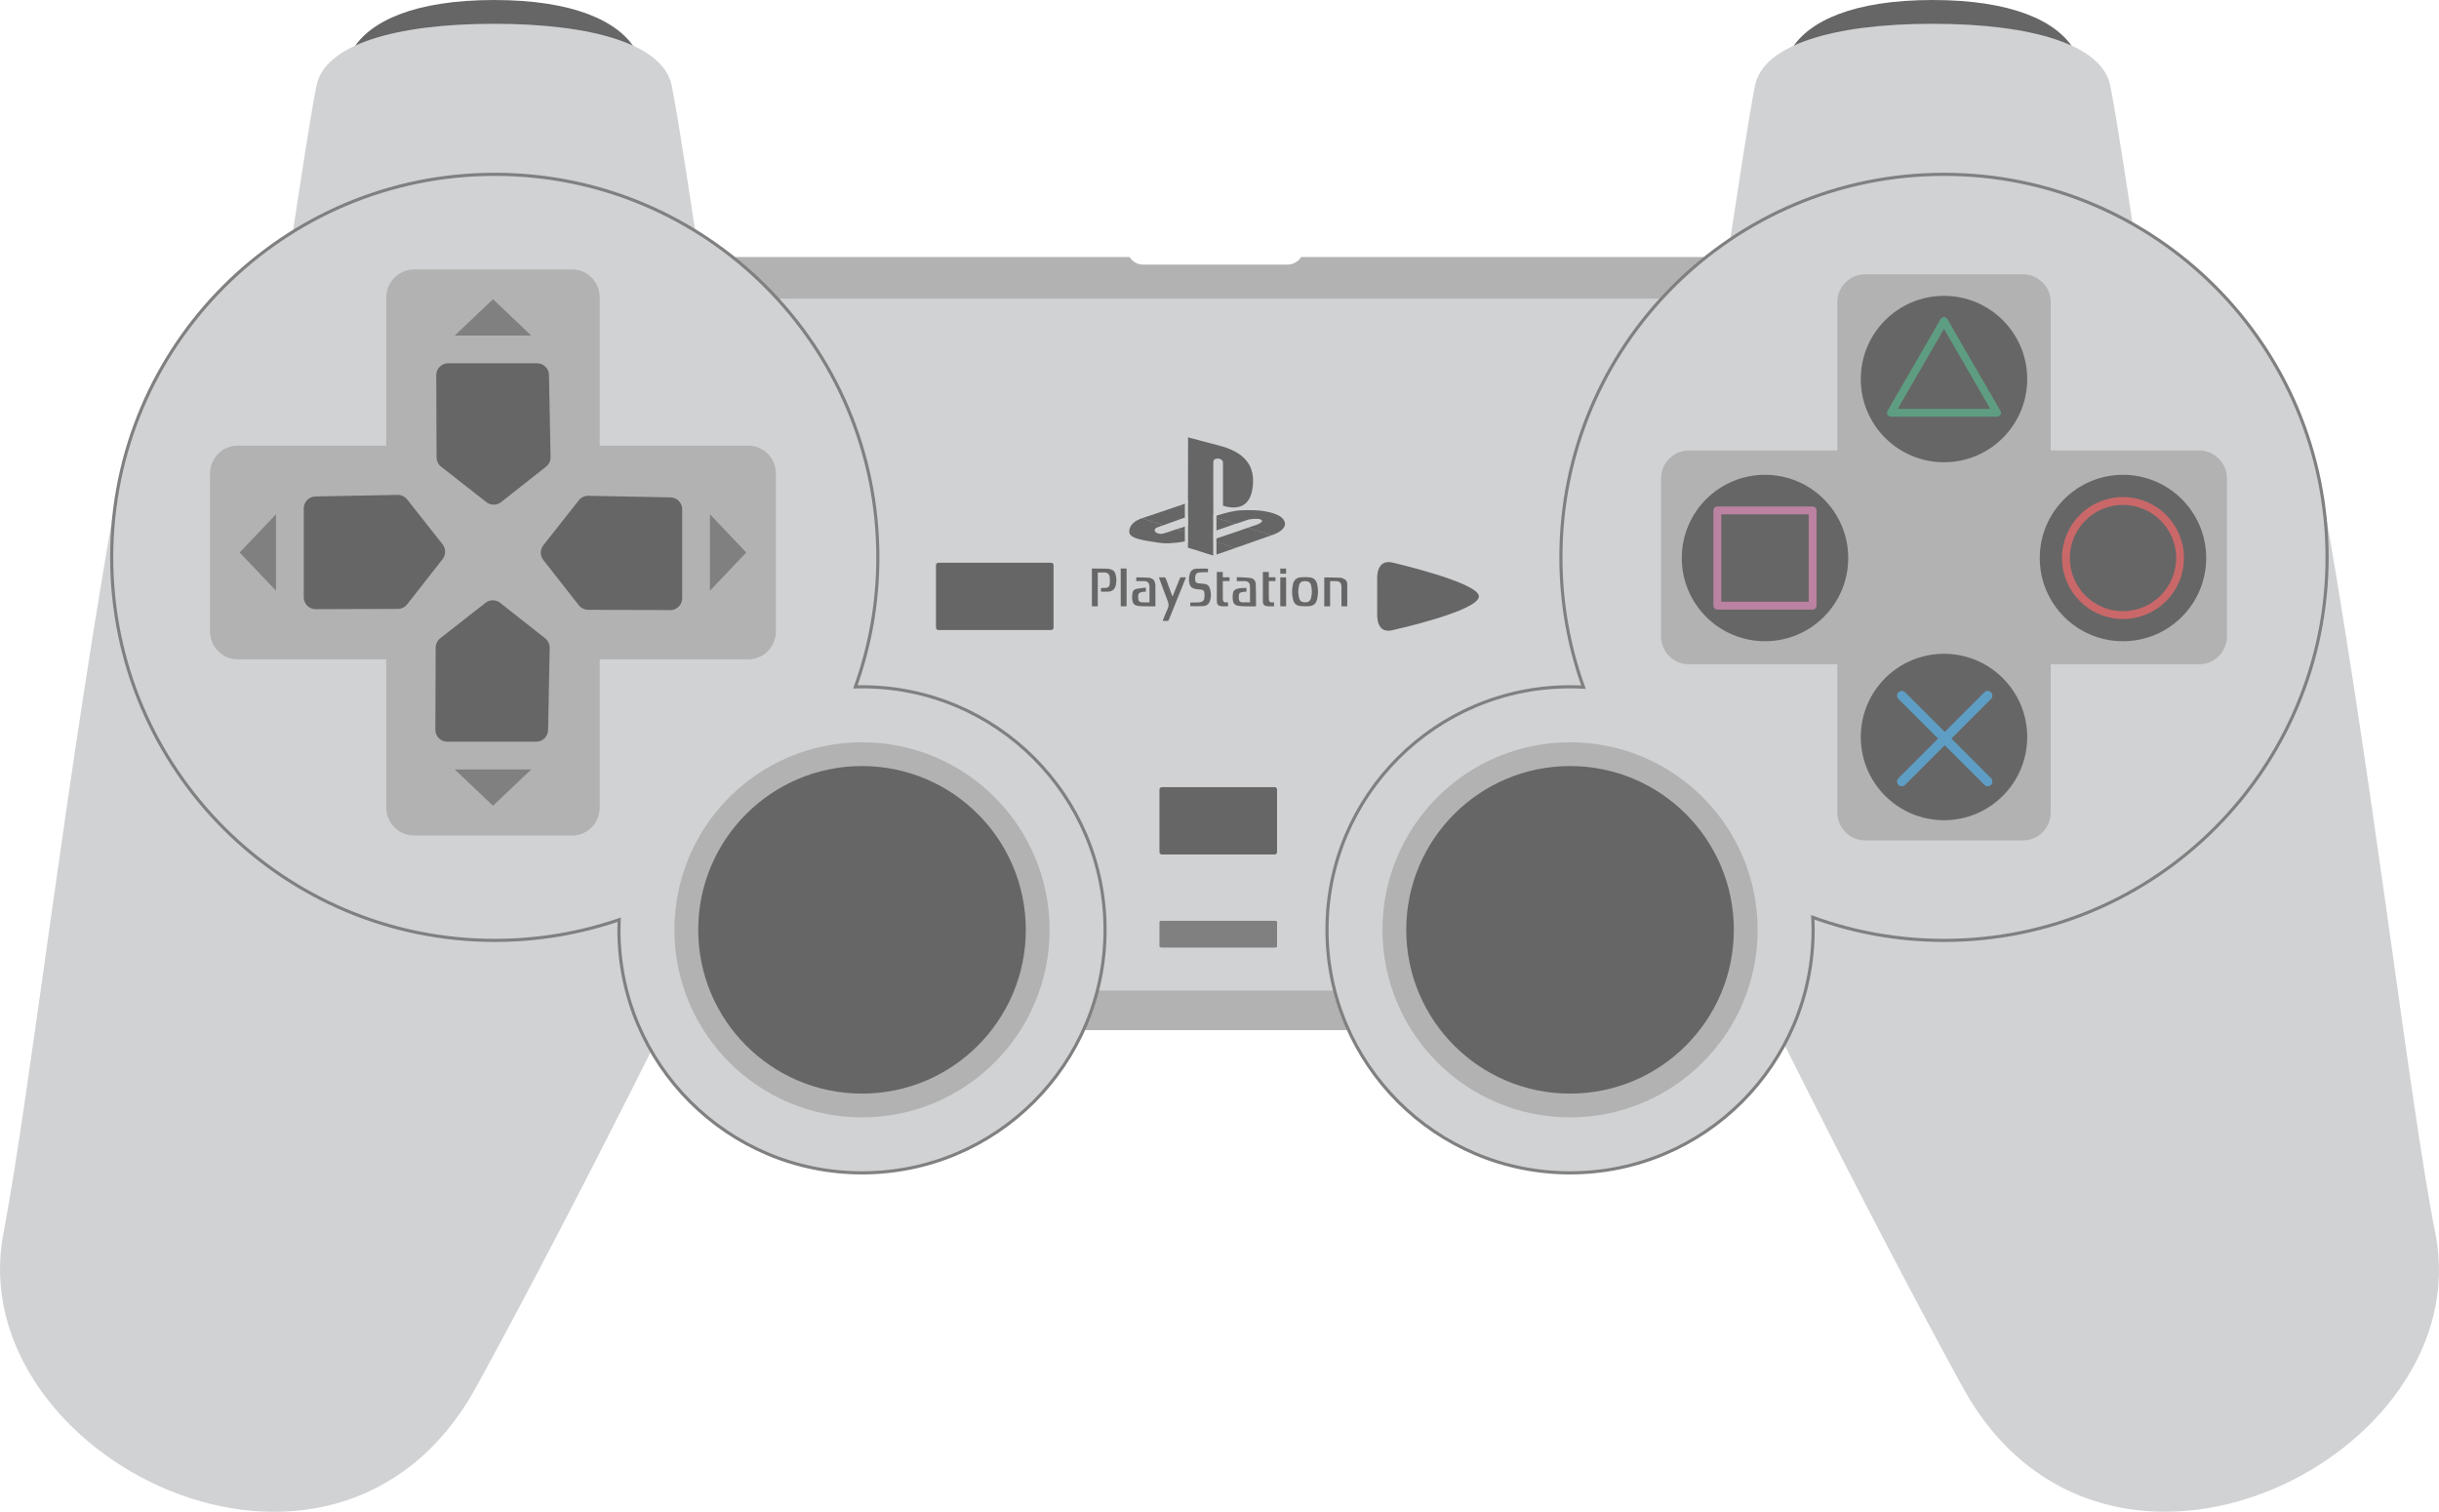 <?xml version="1.0" encoding="UTF-8" standalone="no"?>
<svg
   xmlns:dc="http://purl.org/dc/elements/1.1/"
   xmlns:cc="http://creativecommons.org/ns#"
   xmlns:rdf="http://www.w3.org/1999/02/22-rdf-syntax-ns#"
   xmlns:svg="http://www.w3.org/2000/svg"
   xmlns="http://www.w3.org/2000/svg"
   viewBox="0 0 535.779 332.14"
   height="332.14"
   width="535.779"
   xml:space="preserve"
   version="1.1"
   id="svg2"><defs
     id="defs6"><clipPath
       id="clipPath16"
       clipPathUnits="userSpaceOnUse"><path
         id="path18"
         d="m 0,265.712 428.623,0 L 428.623,0 0,0 0,265.712 Z" /></clipPath></defs><g
     transform="matrix(1.25,0,0,-1.25,0,332.14)"
     id="g10"><g
       id="g12"><g
         clip-path="url(#clipPath16)"
         id="g14"><g
           transform="translate(106.165,220.539)"
           id="g20"><path
             id="path22"
             style="fill:#b2b2b2;fill-opacity:1;fill-rule:nonzero;stroke:none"
             d="m 0,0 c -2.727,0 -4.883,-2.211 -4.883,-4.94 l 0,-126.055 c 0,-2.728 2.156,-4.883 4.883,-4.883 l 216.271,0 c 2.727,0 4.94,2.155 4.94,4.883 l 0,126.055 c 0,2.729 -2.213,4.94 -4.94,4.94 l -93.783,0 c -0.484,-0.797 -1.383,-1.331 -2.385,-1.331 l -25.419,0 c -1,0 -1.846,0.536 -2.331,1.331 L 0,0 Z" /></g><g
           transform="translate(113.236,213.229)"
           id="g24"><path
             id="path26"
             style="fill:#d1d2d4;fill-opacity:1;fill-rule:nonzero;stroke:none"
             d="m 0,0 202.152,0 c 0.422,0 0.764,-0.33 0.764,-0.739 l 0,-120.142 c 0,-0.409 -0.342,-0.739 -0.764,-0.739 L 0,-121.62 c -0.422,0 -0.764,0.33 -0.764,0.739 l 0,120.142 C -0.764,-0.33 -0.422,0 0,0" /></g><g
           transform="translate(21.486,184.465)"
           id="g28"><path
             id="path30"
             style="fill:#d1d2d4;fill-opacity:1;fill-rule:nonzero;stroke:none"
             d="m 0,0 c -9.75,-53.393 -16.107,-110.507 -20.893,-135.571 -7.502,-39.315 58.198,-72.362 83.108,-26.93 18.912,34.492 40.392,78.466 40.392,78.466 L 0,0 Z" /></g><g
           transform="translate(310.204,249.46)"
           id="g32"><path
             id="path34"
             style="fill:#666666;fill-opacity:1;fill-rule:nonzero;stroke:none"
             d="M 0,0 58.869,0 54.256,7.586 C 51.23,12.559 43.367,16.251 29.434,16.251 15.5,16.251 7.639,12.559 4.611,7.586 L 0,0 Z" /></g><g
           transform="translate(57.4,249.46)"
           id="g36"><path
             id="path38"
             style="fill:#666666;fill-opacity:1;fill-rule:nonzero;stroke:none"
             d="m 0,0 58.869,0 -4.613,7.586 c -3.024,4.973 -10.887,8.665 -24.82,8.665 -13.934,0 -21.797,-3.692 -24.823,-8.665 L 0,0 Z" /></g><g
           transform="translate(123.862,214.175)"
           id="g40"><path
             id="path42"
             style="fill:#d1d2d4;fill-opacity:1;fill-rule:nonzero;stroke:none"
             d="m 0,0 c -3.018,19.5 -4.412,29.25 -5.805,36.447 -1.392,7.196 -13.697,10.91 -31.222,10.91 -17.528,0 -29.83,-3.714 -31.223,-10.91 C -69.645,29.25 -71.035,19.5 -74.055,0" /></g><g
           transform="translate(376.665,214.175)"
           id="g44"><path
             id="path46"
             style="fill:#d1d2d4;fill-opacity:1;fill-rule:nonzero;stroke:none"
             d="m 0,0 c -3.018,19.5 -4.41,29.25 -5.805,36.447 -1.392,7.196 -13.695,10.91 -31.222,10.91 -17.528,0 -29.83,-3.714 -31.225,-10.91 C -69.643,29.25 -71.037,19.5 -74.053,0" /></g><g
           transform="translate(407.097,184.465)"
           id="g48"><path
             id="path50"
             style="fill:#d1d2d4;fill-opacity:1;fill-rule:nonzero;stroke:none"
             d="m 0,0 c 9.75,-53.393 16.109,-111.436 20.893,-135.571 7.781,-39.26 -58.198,-72.363 -83.108,-26.93 -18.912,34.492 -40.392,78.466 -40.392,78.466 L 0,0 Z" /></g><g
           transform="translate(150.321,144.985)"
           id="g52"><path
             id="path54"
             style="fill:#d1d2d4;fill-opacity:1;fill-rule:nonzero;stroke:none"
             d="m 0,0 c 2.555,7.11 3.951,14.774 3.951,22.767 0,37.18 -30.14,67.32 -67.322,67.32 -37.18,0 -67.32,-30.14 -67.32,-67.32 0,-37.182 30.14,-67.322 67.32,-67.322 7.652,0 15.006,1.28 21.861,3.632 -0.023,-0.59 -0.041,-1.18 -0.041,-1.775 0,-23.591 19.125,-42.714 42.715,-42.714 23.592,0 42.715,19.123 42.715,42.714 0,23.59 -19.123,42.715 -42.715,42.715 C 0.775,0.017 0.387,0.011 0,0" /></g><g
           transform="translate(150.321,144.985)"
           id="g56"><path
             id="path58"
             style="fill:none;stroke:#808080;stroke-width:0.552;stroke-linecap:butt;stroke-linejoin:miter;stroke-miterlimit:10;stroke-dasharray:none;stroke-opacity:1"
             d="m 0,0 c 2.555,7.11 3.951,14.774 3.951,22.767 0,37.18 -30.14,67.32 -67.322,67.32 -37.18,0 -67.32,-30.14 -67.32,-67.32 0,-37.182 30.14,-67.322 67.32,-67.322 7.652,0 15.006,1.28 21.861,3.632 -0.023,-0.59 -0.041,-1.18 -0.041,-1.775 0,-23.591 19.125,-42.714 42.715,-42.714 23.592,0 42.715,19.123 42.715,42.714 0,23.59 -19.123,42.715 -42.715,42.715 C 0.775,0.017 0.387,0.011 0,0 Z" /></g><g
           transform="translate(318.574,104.483)"
           id="g60"><path
             id="path62"
             style="fill:#d1d2d4;fill-opacity:1;fill-rule:nonzero;stroke:none"
             d="m 0,0 c 7.193,-2.622 14.959,-4.053 23.059,-4.053 37.179,0 67.322,30.14 67.322,67.322 0,37.18 -30.143,67.32 -67.322,67.32 -37.18,0 -67.323,-30.14 -67.323,-67.32 0,-8.01 1.403,-15.692 3.969,-22.816 -0.783,0.041 -1.57,0.066 -2.363,0.066 -23.592,0 -42.715,-19.125 -42.715,-42.715 0,-23.591 19.123,-42.714 42.715,-42.714 23.59,0 42.715,19.123 42.715,42.714 C 0.057,-1.46 0.037,-0.728 0,0" /></g><g
           transform="translate(318.574,104.483)"
           id="g64"><path
             id="path66"
             style="fill:none;stroke:#808080;stroke-width:0.552;stroke-linecap:butt;stroke-linejoin:miter;stroke-miterlimit:10;stroke-dasharray:none;stroke-opacity:1"
             d="m 0,0 c 7.193,-2.622 14.959,-4.053 23.059,-4.053 37.179,0 67.322,30.14 67.322,67.322 0,37.18 -30.143,67.32 -67.322,67.32 -37.18,0 -67.323,-30.14 -67.323,-67.32 0,-8.01 1.403,-15.692 3.969,-22.816 -0.783,0.041 -1.57,0.066 -2.363,0.066 -23.592,0 -42.715,-19.125 -42.715,-42.715 0,-23.591 19.123,-42.714 42.715,-42.714 23.59,0 42.715,19.123 42.715,42.714 C 0.057,-1.46 0.037,-0.728 0,0 Z" /></g><g
           transform="translate(184.452,102.287)"
           id="g68"><path
             id="path70"
             style="fill:#b2b2b2;fill-opacity:1;fill-rule:nonzero;stroke:none"
             d="m 0,0 c 0,-18.205 -14.762,-32.964 -32.967,-32.964 -18.205,0 -32.963,14.759 -32.963,32.964 0,18.206 14.758,32.965 32.963,32.965 C -14.762,32.965 0,18.206 0,0" /></g><g
           transform="translate(180.273,102.287)"
           id="g72"><path
             id="path74"
             style="fill:#666666;fill-opacity:1;fill-rule:nonzero;stroke:none"
             d="m 0,0 c 0,-15.897 -12.889,-28.785 -28.787,-28.785 -15.897,0 -28.783,12.888 -28.783,28.785 0,15.898 12.886,28.786 28.783,28.786 C -12.889,28.786 0,15.898 0,0" /></g><g
           transform="translate(327.812,217.505)"
           id="g76"><path
             id="path78"
             style="fill:#b2b2b2;fill-opacity:1;fill-rule:nonzero;stroke:none"
             d="m 0,0 c -2.725,0 -4.937,-2.213 -4.937,-4.939 l 0,-26.028 -26.084,0 c -2.727,0 -4.885,-2.214 -4.885,-4.94 l 0,-27.694 c 0,-2.726 2.158,-4.939 4.885,-4.939 l 26.084,0 0,-26.027 c 0,-2.728 2.212,-4.94 4.937,-4.94 l 27.695,0 c 2.727,0 4.883,2.212 4.883,4.94 l 0,26.027 26.084,0 c 2.727,0 4.883,2.213 4.883,4.939 l 0,27.694 c 0,2.726 -2.156,4.94 -4.883,4.94 l -26.084,0 0,26.028 C 32.578,-2.213 30.422,0 27.695,0 L 0,0 Z" /></g><g
           transform="translate(164.919,166.814)"
           id="g80"><path
             id="path82"
             style="fill:#666666;fill-opacity:1;fill-rule:nonzero;stroke:none"
             d="m 0,0 19.795,0 c 0.238,0 0.434,-0.193 0.434,-0.433 l 0,-10.973 c 0,-0.239 -0.196,-0.432 -0.434,-0.432 l -19.795,0 c -0.24,0 -0.432,0.193 -0.432,0.432 l 0,10.973 C -0.432,-0.193 -0.24,0 0,0" /></g><g
           transform="translate(204.195,127.367)"
           id="g84"><path
             id="path86"
             style="fill:#666666;fill-opacity:1;fill-rule:nonzero;stroke:none"
             d="m 0,0 19.793,0 c 0.24,0 0.436,-0.192 0.436,-0.433 l 0,-10.974 c 0,-0.239 -0.196,-0.431 -0.436,-0.431 l -19.793,0 c -0.24,0 -0.434,0.192 -0.434,0.431 l 0,10.974 C -0.434,-0.192 -0.24,0 0,0" /></g><g
           transform="translate(204.195,103.879)"
           id="g88"><path
             id="path90"
             style="fill:#808080;fill-opacity:1;fill-rule:nonzero;stroke:none"
             d="m 0,0 19.793,0 c 0.24,0 0.436,-0.077 0.436,-0.174 l 0,-4.367 c 0,-0.095 -0.196,-0.172 -0.436,-0.172 L 0,-4.713 c -0.24,0 -0.434,0.077 -0.434,0.172 l 0,4.367 C -0.434,-0.077 -0.24,0 0,0" /></g><g
           transform="translate(259.898,160.895)"
           id="g92"><path
             id="path94"
             style="fill:#666666;fill-opacity:1;fill-rule:nonzero;stroke:none"
             d="m 0,0 c 0,-2.581 -15.09,-5.919 -15.09,-5.919 -1.67,-0.445 -2.785,0.326 -2.785,2.784 l 0,6.269 c 0,2.486 1.219,3.193 2.785,2.785 C -15.09,5.919 0,2.43 0,0" /></g><g
           transform="translate(356.257,199.09)"
           id="g96"><path
             id="path98"
             style="fill:#666666;fill-opacity:1;fill-rule:nonzero;stroke:none"
             d="m 0,0 c 0,-8.077 -6.549,-14.625 -14.625,-14.625 -8.076,0 -14.625,6.548 -14.625,14.625 0,8.077 6.549,14.625 14.625,14.625 C -6.549,14.625 0,8.077 0,0" /></g><g
           transform="translate(356.257,136.179)"
           id="g100"><path
             id="path102"
             style="fill:#666666;fill-opacity:1;fill-rule:nonzero;stroke:none"
             d="m 0,0 c 0,-8.077 -6.549,-14.625 -14.625,-14.625 -8.076,0 -14.625,6.548 -14.625,14.625 0,8.078 6.549,14.625 14.625,14.625 C -6.549,14.625 0,8.078 0,0" /></g><g
           transform="translate(358.462,167.635)"
           id="g104"><path
             id="path106"
             style="fill:#666666;fill-opacity:1;fill-rule:nonzero;stroke:none"
             d="M 0,0 C 0,8.076 6.549,14.626 14.625,14.626 22.703,14.626 29.25,8.076 29.25,0 29.25,-8.077 22.703,-14.625 14.625,-14.625 6.549,-14.625 0,-8.077 0,0" /></g><g
           transform="translate(295.552,167.635)"
           id="g108"><path
             id="path110"
             style="fill:#666666;fill-opacity:1;fill-rule:nonzero;stroke:none"
             d="M 0,0 C 0,8.076 6.547,14.626 14.625,14.626 22.703,14.626 29.25,8.076 29.25,0 29.25,-8.077 22.703,-14.625 14.625,-14.625 6.547,-14.625 0,-8.077 0,0" /></g><g
           transform="translate(72.816,218.36)"
           id="g112"><path
             id="path114"
             style="fill:#b2b2b2;fill-opacity:1;fill-rule:nonzero;stroke:none"
             d="m 0,0 c -2.729,0 -4.939,-2.212 -4.939,-4.939 l 0,-26.028 -26.084,0 c -2.729,0 -4.883,-2.212 -4.883,-4.939 l 0,-27.693 c 0,-2.727 2.154,-4.939 4.883,-4.939 l 26.084,0 0,-26.027 c 0,-2.728 2.21,-4.94 4.939,-4.94 l 27.691,0 c 2.729,0 4.883,2.212 4.883,4.94 l 0,26.027 26.084,0 c 2.729,0 4.885,2.212 4.885,4.939 l 0,27.693 c 0,2.727 -2.156,4.939 -4.885,4.939 l -26.084,0 0,26.028 C 32.574,-2.212 30.42,0 27.691,0 L 0,0 Z" /></g><g
           transform="translate(308.88,102.287)"
           id="g116"><path
             id="path118"
             style="fill:#b2b2b2;fill-opacity:1;fill-rule:nonzero;stroke:none"
             d="m 0,0 c 0,-18.205 -14.76,-32.964 -32.965,-32.964 -18.205,0 -32.965,14.759 -32.965,32.964 0,18.206 14.76,32.965 32.965,32.965 C -14.76,32.965 0,18.206 0,0" /></g><g
           transform="translate(304.7,102.287)"
           id="g120"><path
             id="path122"
             style="fill:#666666;fill-opacity:1;fill-rule:nonzero;stroke:none"
             d="m 0,0 c 0,-15.897 -12.887,-28.785 -28.785,-28.785 -15.899,0 -28.785,12.888 -28.785,28.785 0,15.898 12.886,28.786 28.785,28.786 C -12.887,28.786 0,15.898 0,0" /></g><g
           transform="translate(86.634,213.12)"
           id="g124"><path
             id="path126"
             style="fill:#808080;fill-opacity:1;fill-rule:nonzero;stroke:none"
             d="m 0,0 -6.721,-6.382 13.44,0 L 0,0 Z" /></g><g
           transform="translate(86.634,124.095)"
           id="g128"><path
             id="path130"
             style="fill:#808080;fill-opacity:1;fill-rule:nonzero;stroke:none"
             d="m 0,0 -6.721,6.382 13.44,0 L 0,0 Z" /></g><g
           transform="translate(131.146,168.608)"
           id="g132"><path
             id="path134"
             style="fill:#808080;fill-opacity:1;fill-rule:nonzero;stroke:none"
             d="m 0,0 -6.383,6.718 0,-13.438 L 0,0 Z" /></g><g
           transform="translate(42.12,168.608)"
           id="g136"><path
             id="path138"
             style="fill:#808080;fill-opacity:1;fill-rule:nonzero;stroke:none"
             d="M 0,0 6.383,6.718 6.383,-6.72 0,0 Z" /></g><path
           id="path140"
           style="fill:none;stroke:#bc82a1;stroke-width:1.379;stroke-linecap:round;stroke-linejoin:round;stroke-miterlimit:10;stroke-dasharray:none;stroke-opacity:1"
           d="m 301.804,176.006 16.744,0 0,-16.743 -16.744,0 0,16.743 z" /><g
           transform="translate(350.952,193.166)"
           id="g142"><path
             id="path144"
             style="fill:none;stroke:#5e9d81;stroke-width:1.379;stroke-linecap:round;stroke-linejoin:round;stroke-miterlimit:10;stroke-dasharray:none;stroke-opacity:1"
             d="M 0,0 -18.643,0 -9.32,16.117 0,0 Z" /></g><g
           transform="translate(363.06,167.635)"
           id="g146"><path
             id="path148"
             style="fill:none;stroke:#ca6869;stroke-width:1.379;stroke-linecap:butt;stroke-linejoin:miter;stroke-miterlimit:10;stroke-dasharray:none;stroke-opacity:1"
             d="m 0,0 c 0,5.538 4.488,10.028 10.027,10.028 5.539,0 10.03,-4.49 10.03,-10.028 0,-5.539 -4.491,-10.029 -10.03,-10.029 C 4.488,-10.029 0,-5.539 0,0 Z" /></g><g
           transform="translate(349.314,143.452)"
           id="g150"><path
             id="path152"
             style="fill:none;stroke:#5e9ec4;stroke-width:1.655;stroke-linecap:round;stroke-linejoin:miter;stroke-miterlimit:10;stroke-dasharray:none;stroke-opacity:1"
             d="M 0,0 -15.102,-15.101 M -15.102,0 0,-15.101" /></g><g
           transform="translate(103.185,178.573)"
           id="g154"><path
             id="path156"
             style="fill:#666666;fill-opacity:1;fill-rule:nonzero;stroke:none"
             d="m 0,0 c -0.596,-0.051 -1.143,-0.355 -1.5,-0.833 l -6.215,-7.881 c -0.578,-0.753 -0.578,-1.801 0,-2.553 l 6.215,-7.936 c 0.395,-0.522 1.01,-0.83 1.666,-0.833 l 14.43,-0.055 c 0.56,-0.005 1.097,0.218 1.496,0.613 0.394,0.397 0.615,0.936 0.611,1.496 l 0,15.595 c 0.01,1.146 -0.906,2.087 -2.053,2.109 L 0.221,0 C 0.148,0.003 0.074,0.003 0,0" /></g><g
           transform="translate(70.083,178.73)"
           id="g158"><path
             id="path160"
             style="fill:#666666;fill-opacity:1;fill-rule:nonzero;stroke:none"
             d="m 0,0 c 0.594,-0.051 1.139,-0.354 1.496,-0.834 l 6.217,-7.88 c 0.58,-0.751 0.58,-1.8 0,-2.553 l -6.217,-7.934 c -0.394,-0.524 -1.008,-0.832 -1.664,-0.834 l -14.428,-0.055 c -0.562,-0.004 -1.099,0.217 -1.498,0.612 -0.394,0.398 -0.615,0.936 -0.611,1.497 l 0,15.594 c -0.01,1.148 0.906,2.087 2.053,2.11 L -0.223,0 C -0.148,0.003 -0.074,0.003 0,0" /></g><g
           transform="translate(96.599,152.056)"
           id="g162"><path
             id="path164"
             style="fill:#666666;fill-opacity:1;fill-rule:nonzero;stroke:none"
             d="m 0,0 c -0.053,0.596 -0.355,1.141 -0.834,1.498 l -7.881,6.216 c -0.752,0.579 -1.801,0.579 -2.553,0 l -7.935,-6.216 c -0.522,-0.394 -0.83,-1.01 -0.832,-1.664 l -0.057,-14.429 c -0.002,-0.561 0.219,-1.099 0.613,-1.495 0.397,-0.397 0.936,-0.618 1.497,-0.614 l 15.595,0 c 1.145,-0.009 2.086,0.907 2.108,2.054 L 0,-0.221 C 0.002,-0.148 0.002,-0.073 0,0" /></g><g
           transform="translate(96.755,185.159)"
           id="g166"><path
             id="path168"
             style="fill:#666666;fill-opacity:1;fill-rule:nonzero;stroke:none"
             d="m 0,0 c -0.051,-0.596 -0.354,-1.14 -0.832,-1.499 l -7.879,-6.215 c -0.754,-0.58 -1.803,-0.58 -2.555,0 l -7.935,6.215 c -0.524,0.394 -0.83,1.012 -0.832,1.665 l -0.057,14.43 c -0.004,0.56 0.217,1.098 0.613,1.495 0.397,0.396 0.936,0.617 1.497,0.613 l 15.593,0 c 1.149,0.008 2.088,-0.906 2.11,-2.054 L 0,0.223 C 0.004,0.147 0.004,0.074 0,0" /></g><g
           transform="translate(221.866,175.917)"
           id="g170"><path
             id="path172"
             style="fill:#666666;fill-opacity:1;fill-rule:evenodd;stroke:none"
             d="M 0,0 C 0.422,-0.068 0.654,-0.107 0.977,-0.179 1.346,-0.259 1.713,-0.356 2.07,-0.48 2.506,-0.632 2.922,-0.817 3.287,-1.104 3.578,-1.333 3.803,-1.607 3.912,-1.974 4.012,-2.301 3.953,-2.603 3.781,-2.885 3.584,-3.211 3.293,-3.442 2.98,-3.648 2.594,-3.898 2.174,-4.077 1.746,-4.235 1.709,-4.246 1.668,-4.25 1.629,-4.261 1.598,-4.273 1.566,-4.264 1.533,-4.253 c -0.377,0.113 -0.75,0.23 -1.129,0.348 -0.599,0.187 -1.199,0.375 -1.797,0.557 -0.347,0.107 -0.693,0.218 -1.039,0.324 -0.031,0.009 -0.072,0.014 -0.084,0.056 0.016,0.033 0.047,0.038 0.077,0.047 0.382,0.132 0.765,0.268 1.148,0.393 0.27,0.09 0.537,0.191 0.787,0.334 0.117,0.062 0.231,0.139 0.324,0.236 0.026,0.027 0.049,0.055 0.069,0.088 0.054,0.099 0.039,0.197 -0.051,0.273 -0.092,0.076 -0.201,0.115 -0.313,0.143 -0.187,0.043 -0.38,0.06 -0.572,0.066 -0.449,0.012 -0.889,-0.042 -1.326,-0.119 -0.148,-0.027 -0.291,-0.086 -0.432,-0.135 -0.597,-0.209 -1.201,-0.401 -1.802,-0.604 -0.043,-0.015 -0.086,-0.038 -0.135,-0.038 -0.215,0.051 -0.424,0.124 -0.635,0.19 -0.66,0.203 -1.322,0.409 -1.982,0.613 -0.412,0.128 -0.871,0.257 -1.284,0.382 -0.025,0.01 0.016,0.02 0,0.04 0,0.006 -0.003,0.011 0,0.015 0.006,0.01 -0.007,0.009 0,0.012 0.405,0.137 0.825,0.275 1.235,0.402 0.601,0.181 1.207,0.345 1.822,0.477 0.35,0.076 0.332,0.076 1.051,0.193 C -3.818,0.157 -1.258,0.198 0,0" /></g><g
           transform="translate(204.669,170.219)"
           id="g174"><path
             id="path176"
             style="fill:#666666;fill-opacity:1;fill-rule:evenodd;stroke:none"
             d="m 0,0 c -0.686,0.034 -1.504,0.183 -2.252,0.295 -0.566,0.086 -1.135,0.178 -1.695,0.303 -0.506,0.111 -1.008,0.24 -1.477,0.467 -0.156,0.075 -0.303,0.166 -0.441,0.277 -0.283,0.231 -0.389,0.527 -0.35,0.89 0.059,0.595 0.371,1.045 0.813,1.418 0.334,0.28 0.709,0.488 1.113,0.651 0.088,0.034 0.174,0.083 0.273,0.093 0.094,0 0.178,-0.04 0.264,-0.067 0.648,-0.207 1.291,-0.409 1.938,-0.615 0.49,-0.157 0.978,-0.31 1.466,-0.467 0.034,-0.011 0.141,-0.022 0.164,-0.051 0,0 -0.119,-0.041 -0.15,-0.051 C -0.561,3.062 -0.789,2.98 -1.018,2.897 -1.176,2.842 -1.342,2.793 -1.488,2.701 -1.545,2.667 -1.6,2.626 -1.646,2.572 -1.82,2.38 -1.781,2.149 -1.578,1.972 -1.363,1.786 -1.102,1.703 -0.82,1.675 -0.467,1.637 -0.137,1.724 0.193,1.841 0.5,1.949 0.809,2.049 1.119,2.152 1.414,2.249 1.709,2.35 2.002,2.45 2.033,2.461 2.066,2.478 2.104,2.474 2.342,2.399 2.578,2.323 2.818,2.249 3.221,2.118 3.695,1.989 4.102,1.86 4.135,1.851 4.08,1.846 4.102,1.814 4.105,1.401 4.111,0.985 4.102,0.569 4.104,0.566 4.107,0.562 4.102,0.564 4.113,0.519 4.104,0.509 4.102,0.467 3.758,0.377 3.117,0.264 2.785,0.203 2.785,0.203 1.168,-0.038 0,0" /></g><g
           transform="translate(219.355,172.946)"
           id="g178"><path
             id="path180"
             style="fill:#666666;fill-opacity:1;fill-rule:evenodd;stroke:none"
             d="M 0,0 C 0.145,-0.068 0.303,-0.101 0.453,-0.148 1.102,-0.352 1.75,-0.549 2.398,-0.751 2.717,-0.849 3.033,-0.949 3.35,-1.05 3.613,-1.13 3.877,-1.21 4.141,-1.29 4.029,-1.331 3.918,-1.373 3.809,-1.415 3.488,-1.525 3.166,-1.64 2.848,-1.751 2.326,-1.934 1.807,-2.116 1.287,-2.298 0.812,-2.467 0.342,-2.636 -0.129,-2.801 -0.674,-2.993 -1.217,-3.185 -1.76,-3.376 c -0.168,-0.061 -0.334,-0.129 -0.508,-0.175 -0.05,-0.011 -0.097,0.014 -0.144,0.026 -0.422,0.135 -0.842,0.269 -1.264,0.401 -0.795,0.257 -1.662,0.506 -2.455,0.758 -0.033,0.01 0.018,0.016 0,0.051 l 0,0.22 c 0.012,0.031 -0.025,0.032 0,0.043 0.486,0.16 1.022,0.332 1.504,0.493 0.74,0.254 1.475,0.506 2.211,0.758 0.51,0.172 1.016,0.347 1.525,0.521 0.266,0.091 0.536,0.181 0.799,0.275 C -0.061,0.004 -0.029,0.032 0,0" /></g><g
           transform="translate(204.413,173.416)"
           id="g182"><path
             id="path184"
             style="fill:#666666;fill-opacity:1;fill-rule:evenodd;stroke:none"
             d="M 0,0 C -0.52,0.164 -1.039,0.33 -1.561,0.5 -2.293,0.73 -3.029,0.965 -3.76,1.197 -3.016,1.448 -2.272,1.7 -1.525,1.949 -0.363,2.342 0.799,2.734 1.959,3.125 2.184,3.2 2.408,3.277 2.635,3.35 2.664,3.36 2.697,3.35 2.728,3.341 3.252,3.177 3.834,3.014 4.357,2.857 c 0.059,-0.017 0.002,-0.044 0,-0.104 0,-0.398 0.002,-0.792 0,-1.187 C 4.352,1.534 4.383,1.523 4.357,1.515 3.894,1.351 3.381,1.183 2.916,1.019 2.367,0.822 1.818,0.624 1.275,0.428 0.877,0.286 0.488,0.146 0.096,0.006 0.066,-0.005 0.035,-0.023 0,0" /></g><g
           transform="translate(213.224,170.631)"
           id="g186"><path
             id="path188"
             style="fill:#666666;fill-opacity:1;fill-rule:evenodd;stroke:none"
             d="M 0,0 C 1.291,-0.411 2.57,-0.823 3.863,-1.235 3.678,-1.314 3.479,-1.371 3.283,-1.443 2.879,-1.587 2.471,-1.728 2.063,-1.869 1.525,-2.058 0.988,-2.244 0.451,-2.429 0.324,-2.475 0.127,-2.521 0,-2.566 l 0,0.028 c -0.016,0.017 0,0.038 0,0.063 L 0,-0.016 0,0 Z" /></g><g
           transform="translate(208.771,174.973)"
           id="g190"><path
             id="path192"
             style="fill:#666666;fill-opacity:1;fill-rule:evenodd;stroke:none"
             d="M 0,0 C 0.002,0.401 0,0.798 0,1.201 0.002,1.239 0.047,1.261 0,1.276 -0.391,1.392 -0.824,1.514 -1.217,1.637 -1.385,1.691 -1.555,1.74 -1.723,1.792 -1.428,1.896 -1.131,1.999 -0.832,2.1 -0.553,2.198 -0.281,2.292 0,2.39 0.006,2.396 0.002,2.392 0,2.384 0.002,2.369 0,2.352 0,2.338 0.002,1.576 0,0.818 0,0.057 0,0.037 0.002,0.019 0,0 -0.004,-0.004 0.002,-0.004 0,0" /></g><g
           transform="translate(217.122,173.65)"
           id="g194"><path
             id="path196"
             style="fill:#666666;fill-opacity:1;fill-rule:evenodd;stroke:none"
             d="m 0,0 c -0.221,-0.08 -0.44,-0.157 -0.658,-0.233 -1.088,-0.372 -2.157,-0.742 -3.24,-1.117 l 0,0.059 0,2.45 0,0.049 C -3.406,1.055 -2.928,0.902 -2.436,0.751 -2.014,0.619 -1.592,0.488 -1.174,0.358 -0.781,0.236 -0.391,0.117 0,0" /></g><g
           transform="translate(206.771,172.675)"
           id="g198"><path
             id="path200"
             style="fill:#666666;fill-opacity:1;fill-rule:evenodd;stroke:none"
             d="M 0,0 C 0.244,0.084 0.486,0.17 0.732,0.251 1.162,0.398 1.572,0.537 2,0.68 2.002,0.43 2,0.178 2,-0.07 2.002,-0.264 2.002,-0.453 2,-0.643 1.607,-0.519 1.234,-0.395 0.842,-0.27 0.562,-0.181 0.277,-0.092 0,0" /></g><g
           transform="translate(208.771,172.031)"
           id="g202"><path
             id="path204"
             style="fill:#666666;fill-opacity:1;fill-rule:evenodd;stroke:none"
             d="M 0,0 C -0.004,0.443 -0.004,0.887 0,1.328 -0.006,1.795 0.002,2.264 0,2.729 0,2.799 -0.006,2.87 0,2.938 0.004,3.695 0,4.449 0,5.205 0.002,5.248 -0.02,5.291 0,5.329 0.004,5.36 0,5.392 0,5.421 0.002,9.187 0.018,12.955 0.018,16.72 l 0,0.071 c 0.003,0.02 0.015,0.028 0.035,0.018 0.189,-0.051 0.375,-0.104 0.562,-0.155 0.531,-0.142 1.063,-0.283 1.594,-0.422 0.484,-0.13 0.975,-0.255 1.459,-0.384 0.572,-0.151 1.143,-0.304 1.713,-0.452 0.463,-0.121 0.922,-0.253 1.369,-0.411 0.781,-0.277 1.531,-0.622 2.217,-1.089 0.369,-0.25 0.713,-0.529 1.017,-0.853 0.323,-0.336 0.594,-0.708 0.819,-1.123 0.244,-0.452 0.406,-0.934 0.513,-1.438 0.043,-0.202 0.065,-0.41 0.09,-0.615 0.012,-0.03 -0.002,-0.061 0.012,-0.091 0,-0.036 0.002,-0.071 0.004,-0.106 0.012,-0.045 -0.004,-0.09 0.01,-0.135 l 0,-0.637 C 11.418,8.84 11.434,8.781 11.422,8.723 11.42,8.683 11.418,8.641 11.418,8.601 11.402,8.563 11.42,8.52 11.406,8.482 11.404,8.453 11.404,8.418 11.402,8.389 11.391,8.362 11.404,8.328 11.395,8.3 11.393,8.276 11.391,8.256 11.391,8.234 11.377,8.209 11.391,8.185 11.379,8.156 11.379,8.14 11.377,8.122 11.377,8.103 11.361,8.082 11.377,8.054 11.363,8.03 11.314,7.687 11.258,7.346 11.166,7.01 11.039,6.561 10.863,6.131 10.598,5.744 10.297,5.306 9.908,4.971 9.422,4.754 9.1,4.615 8.758,4.542 8.408,4.507 8.377,4.496 8.346,4.51 8.316,4.498 8.266,4.496 8.219,4.494 8.168,4.493 8.074,4.484 7.979,4.484 7.885,4.493 7.836,4.494 7.785,4.496 7.734,4.498 7.695,4.51 7.654,4.494 7.615,4.507 7.596,4.508 7.57,4.51 7.551,4.51 7.527,4.524 7.5,4.51 7.475,4.521 7.293,4.531 7.107,4.562 6.928,4.599 6.715,4.643 6.498,4.683 6.291,4.754 6.256,4.763 6.219,4.771 6.182,4.781 6.162,4.785 6.152,4.797 6.152,4.814 l 0,0.065 0,7.462 c 0,0.03 0.008,0.06 -0.004,0.089 -0.023,0.243 -0.164,0.406 -0.367,0.52 -0.133,0.072 -0.281,0.117 -0.435,0.129 -0.075,0.007 -0.149,0.007 -0.223,0 C 4.877,13.056 4.66,12.981 4.521,12.758 4.484,12.701 4.463,12.641 4.463,12.575 4.449,12.502 4.459,12.43 4.457,12.355 4.453,12.143 4.463,11.923 4.453,11.707 c 0,-0.27 -0.004,-0.543 -0.006,-0.812 L 4.453,2.85 c 0.004,-0.008 0,-0.017 0,-0.026 0.004,-0.027 0,-0.059 0,-0.086 l 0,-2.378 0,-0.091 c 0.004,-0.478 0.004,-0.959 0,-1.435 0.004,-0.079 0.004,-0.156 0,-0.234 0.004,-0.603 0,-1.2 0,-1.8 l 0,-0.658 0,-0.08 0,-0.029 c -0.297,0.101 -0.697,0.2 -0.998,0.298 -0.328,0.108 -0.654,0.214 -0.982,0.32 C 2.08,-3.225 1.689,-3.097 1.301,-2.968 0.92,-2.845 0.379,-2.723 0,-2.6 L 0,-2.486 0,0 Z" /></g><g
           transform="translate(193.488,161.724)"
           id="g206"><path
             id="path208"
             style="fill:#666666;fill-opacity:1;fill-rule:nonzero;stroke:none"
             d="m 0,0 0,0.65 c 0.229,0 0.449,-0.004 0.67,0 C 1.24,0.658 1.482,0.851 1.541,1.412 1.578,1.797 1.58,2.19 1.533,2.571 1.475,3.089 1.117,3.367 0.602,3.372 c -0.381,0.003 -0.76,0 -1.168,0 l 0,-5.947 -1.034,0 0,6.625 c 0.012,0.007 0.026,0.023 0.039,0.023 C -0.645,4.061 0.27,4.064 1.184,4.035 1.43,4.024 1.684,3.936 1.914,3.839 2.215,3.721 2.422,3.488 2.521,3.172 2.732,2.499 2.762,1.815 2.596,1.126 2.436,0.461 2.023,0.062 1.342,0.006 0.9,-0.031 0.455,0 0,0" /></g><g
           transform="translate(228.138,161.733)"
           id="g210"><path
             id="path212"
             style="fill:#666666;fill-opacity:1;fill-rule:nonzero;stroke:none"
             d="m 0,0 c 0.049,-0.372 0.068,-0.747 0.154,-1.107 0.129,-0.535 0.475,-0.776 1.022,-0.785 0.592,-0.005 0.939,0.218 1.082,0.768 0.197,0.741 0.197,1.497 0.004,2.24 C 2.127,1.64 1.771,1.861 1.182,1.849 0.604,1.837 0.27,1.607 0.148,1.088 0.068,0.735 0.049,0.367 0,0 M 3.498,-0.079 C 3.453,-0.442 3.434,-0.869 3.344,-1.275 3.158,-2.102 2.748,-2.483 1.906,-2.561 1.373,-2.607 0.824,-2.589 0.295,-2.524 c -0.645,0.08 -1.039,0.499 -1.193,1.116 -0.225,0.886 -0.221,1.781 -0.028,2.671 0.158,0.734 0.614,1.193 1.369,1.251 C 1.006,2.559 1.59,2.562 2.146,2.483 2.916,2.374 3.26,1.803 3.383,1.093 3.445,0.724 3.457,0.35 3.498,-0.079" /></g><g
           transform="translate(204.323,156.585)"
           id="g214"><path
             id="path216"
             style="fill:#666666;fill-opacity:1;fill-rule:nonzero;stroke:none"
             d="m 0,0 c 0.295,0.732 0.543,1.436 0.865,2.108 0.227,0.475 0.217,0.884 0.024,1.371 -0.518,1.306 -0.983,2.634 -1.469,3.955 -0.024,0.064 -0.041,0.13 -0.072,0.224 0.355,0 0.687,0.009 1.017,-0.009 C 0.432,7.644 0.518,7.534 0.549,7.454 0.914,6.471 1.277,5.488 1.641,4.504 1.662,4.444 1.686,4.387 1.725,4.286 1.803,4.467 1.869,4.615 1.932,4.765 2.297,5.672 2.666,6.576 3.027,7.483 3.076,7.614 3.143,7.667 3.285,7.663 3.545,7.651 3.807,7.658 4.102,7.658 3.926,7.225 3.768,6.818 3.6,6.418 2.773,4.369 1.943,2.323 1.121,0.276 1.039,0.068 0.941,-0.031 0.711,-0.007 0.492,0.019 0.266,0 0,0" /></g><g
           transform="translate(219.048,162.371)"
           id="g218"><path
             id="path220"
             style="fill:#666666;fill-opacity:1;fill-rule:nonzero;stroke:none"
             d="m 0,0 0,-0.664 c -0.154,0 -0.305,0.015 -0.451,-0.006 -0.194,-0.029 -0.391,-0.066 -0.574,-0.134 -0.188,-0.074 -0.303,-0.231 -0.307,-0.443 -0.008,-0.23 -0.029,-0.461 -0.004,-0.689 0.043,-0.407 0.221,-0.573 0.637,-0.589 0.429,-0.018 0.859,-0.004 1.324,-0.004 l 0,0.243 c 0,0.852 0,1.704 -0.002,2.556 0,0.592 -0.313,0.918 -0.906,0.933 -0.467,0.011 -0.938,0.002 -1.414,0.002 l 0,0.701 C -0.91,1.864 -0.133,1.861 0.637,1.764 1.279,1.684 1.611,1.295 1.637,0.65 1.68,-0.424 1.668,-1.498 1.68,-2.572 c 0.002,-0.206 0,-0.409 0,-0.666 -0.387,0 -0.739,-0.007 -1.096,0.002 -0.633,0.019 -1.277,0 -1.902,0.084 -0.733,0.095 -1.018,0.415 -1.092,1.141 -0.041,0.357 -0.004,0.727 0.035,1.09 0.037,0.378 0.283,0.61 0.629,0.735 C -1.187,0.018 -0.606,0.006 0,0" /></g><g
           transform="translate(202.005,159.841)"
           id="g222"><path
             id="path224"
             style="fill:#666666;fill-opacity:1;fill-rule:nonzero;stroke:none"
             d="M 0,0 0,1.455 C 0,1.909 0.002,2.363 0,2.814 -0.006,3.378 -0.314,3.71 -0.879,3.73 -1.268,3.743 -1.658,3.734 -2.049,3.734 l -0.275,0 0,0.642 c 0.043,0.006 0.094,0.02 0.146,0.02 C -1.518,4.382 -0.855,4.385 -0.197,4.34 0.262,4.309 0.687,4.136 0.889,3.68 0.988,3.463 1.033,3.203 1.039,2.965 1.055,1.779 1.045,0.59 1.047,-0.595 c 0,-0.022 -0.01,-0.046 -0.025,-0.106 -0.309,0 -0.624,-0.008 -0.938,0.002 -0.668,0.015 -1.344,-0.011 -2.002,0.067 -0.746,0.092 -1.029,0.401 -1.115,1.148 -0.047,0.38 -0.002,0.775 0.051,1.156 0.054,0.403 0.353,0.635 0.722,0.706 0.526,0.101 1.067,0.141 1.625,0.21 l 0,-0.723 c -0.152,0 -0.312,0.024 -0.467,-0.006 C -1.318,1.816 -1.559,1.773 -1.746,1.66 -2.049,1.48 -1.967,1.14 -1.992,0.855 -1.998,0.778 -1.978,0.696 -1.969,0.619 -1.918,0.201 -1.752,0.023 -1.328,0.006 -0.898,-0.015 -0.467,0 0,0" /></g><g
           transform="translate(209.179,159.172)"
           id="g226"><path
             id="path228"
             style="fill:#666666;fill-opacity:1;fill-rule:nonzero;stroke:none"
             d="m 0,0 0,0.646 c 0.41,0 0.812,-0.005 1.217,0.003 C 1.422,0.655 1.633,0.67 1.83,0.717 2.205,0.809 2.449,1.051 2.477,1.448 2.5,1.748 2.514,2.053 2.479,2.348 2.436,2.722 2.256,2.869 1.881,2.914 1.707,2.935 1.533,2.949 1.357,2.962 0.051,3.06 -0.156,3.613 -0.236,4.574 -0.264,4.922 -0.18,5.287 -0.1,5.63 0.043,6.231 0.475,6.552 1.068,6.588 1.742,6.629 2.42,6.598 3.115,6.598 l 0,-0.631 C 2.789,5.967 2.465,5.969 2.143,5.963 1.941,5.959 1.744,5.95 1.547,5.922 1.209,5.875 0.965,5.695 0.902,5.344 0.863,5.111 0.828,4.869 0.844,4.635 0.867,4.245 1.08,4.053 1.467,4.014 1.807,3.98 2.15,3.958 2.488,3.918 2.969,3.859 3.285,3.602 3.434,3.131 3.656,2.404 3.707,1.678 3.467,0.948 3.271,0.361 2.846,0.037 2.244,0.009 1.506,-0.025 0.764,0 0,0" /></g><g
           transform="translate(236.767,159.146)"
           id="g230"><path
             id="path232"
             style="fill:#666666;fill-opacity:1;fill-rule:nonzero;stroke:none"
             d="m 0,0 -1.027,0 0,1.154 c 0,0.782 0.002,1.563 0,2.343 -0.004,0.585 -0.307,0.905 -0.885,0.928 -0.326,0.014 -0.652,0.005 -0.979,0.005 -0.033,0 -0.062,-0.008 -0.127,-0.017 l 0,-4.415 -1.027,0 0,5.062 c 0,0.002 0.014,0.02 0.026,0.02 C -3.08,5.068 -2.143,5.077 -1.205,5.028 -0.932,5.014 -0.644,4.86 -0.402,4.711 -0.129,4.545 -0.008,4.242 -0.004,3.93 0.006,2.628 0,1.324 0,0" /></g><g
           transform="translate(221.929,165.181)"
           id="g234"><path
             id="path236"
             style="fill:#666666;fill-opacity:1;fill-rule:nonzero;stroke:none"
             d="m 0,0 1.045,0 0,-0.933 1.174,0 0,-0.66 -1.17,0 0,-0.25 c 0,-0.925 -0.004,-1.848 0,-2.77 0,-0.128 0.015,-0.256 0.045,-0.377 0.066,-0.267 0.185,-0.35 0.459,-0.35 l 0.422,0 0,-0.687 C 1.48,-6.01 0.982,-6.104 0.496,-5.957 0.176,-5.859 0.006,-5.608 0.006,-5.291 -0.002,-3.533 0,-1.777 0,0" /></g><g
           transform="translate(213.843,165.185)"
           id="g238"><path
             id="path240"
             style="fill:#666666;fill-opacity:1;fill-rule:nonzero;stroke:none"
             d="m 0,0 1.047,0 0,-0.939 1.182,0 0,-0.662 -1.176,0 0,-0.288 0,-2.673 c 0,-0.118 0,-0.239 0.019,-0.355 0.061,-0.317 0.201,-0.43 0.524,-0.427 l 0.375,0 0,-0.686 C 1.473,-6.014 0.967,-6.111 0.473,-5.95 0.186,-5.857 0.049,-5.629 0.014,-5.338 0,-5.219 0,-5.101 0,-4.982 L 0,-0.304 0,0 Z" /></g><path
           id="path242"
           style="fill:#666666;fill-opacity:1;fill-rule:nonzero;stroke:none"
           d="m 197.984,159.149 -1.031,0 0,6.644 1.031,0 0,-6.644 z" /><path
           id="path244"
           style="fill:#666666;fill-opacity:1;fill-rule:nonzero;stroke:none"
           d="m 224.995,164.235 1.021,0 0,-5.086 -1.021,0 0,5.086 z" /><path
           id="path246"
           style="fill:#666666;fill-opacity:1;fill-rule:nonzero;stroke:none"
           d="m 224.993,165.786 1.023,0 0,-0.904 -1.023,0 0,0.904 z" /><g
           transform="translate(213.501,167.809)"
           id="g248"><path
             id="path250"
             style="fill:none;stroke:#d1d2d4;stroke-width:0.552;stroke-linecap:butt;stroke-linejoin:miter;stroke-miterlimit:10;stroke-dasharray:none;stroke-opacity:1"
             d="M 0,0 0,7.379" /></g><g
           transform="translate(208.499,170.406)"
           id="g252"><path
             id="path254"
             style="fill:none;stroke:#d1d2d4;stroke-width:0.552;stroke-linecap:butt;stroke-linejoin:miter;stroke-miterlimit:10;stroke-dasharray:none;stroke-opacity:1"
             d="M 0,0 0,7.38" /></g></g></g></g></svg>